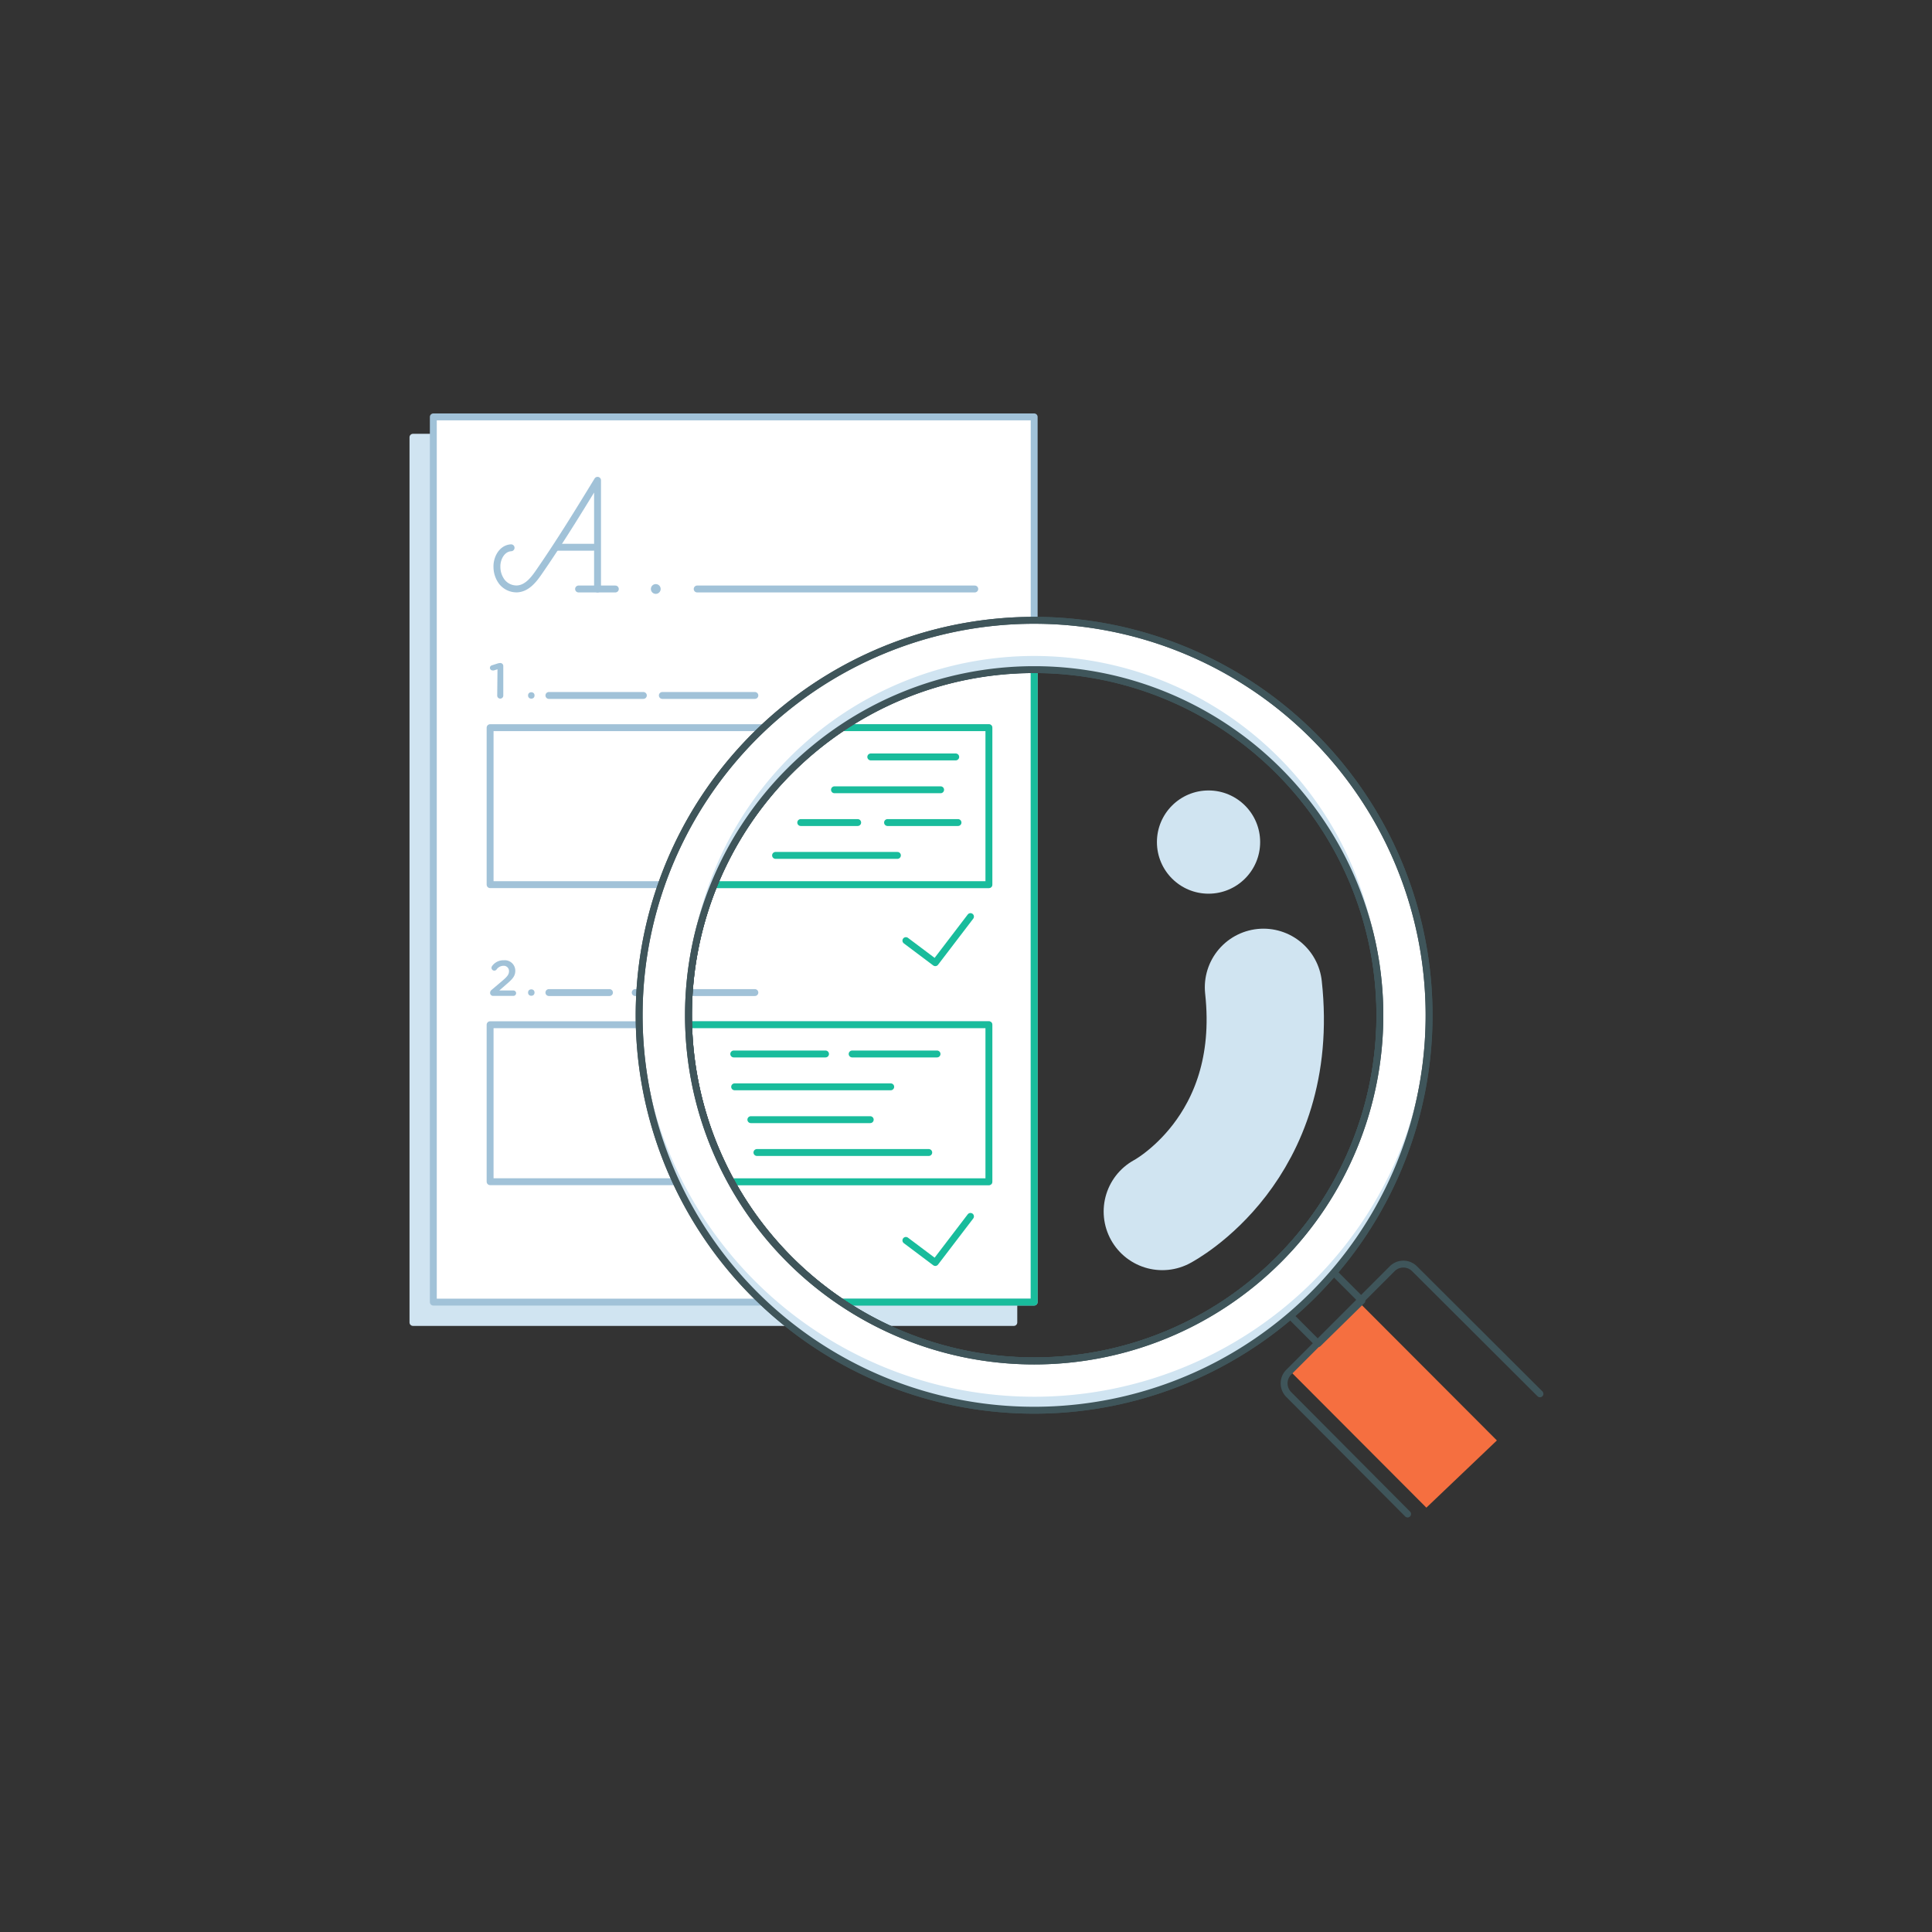 <svg id="cleanup" xmlns="http://www.w3.org/2000/svg" viewBox="0 0 280 280"><rect x="0" y="0" width="280" height="280" fill="#333333" stroke="none"/><title>into-the-exam</title><rect x="59.85" y="63.37" width="87.08" height="128.29" style="fill:#d0e4f1;stroke:#d0e4f1;stroke-linecap:round;stroke-linejoin:round"/><rect x="62.8" y="60.42" width="87.08" height="128.29" style="fill:#fff;stroke:#a1c2d8;stroke-linecap:round;stroke-linejoin:round"/><rect x="71.03" y="105.46" width="72.28" height="22.75" style="fill:none;stroke:#a1c2d8;stroke-linecap:round;stroke-linejoin:round"/><path d="M74.07,79.39c-1.35.08-2.09,1.54-2.05,2.78a3.59,3.59,0,0,0,.74,2.18,2.72,2.72,0,0,0,2.17,1c1.37-.06,2.33-1.22,3.07-2.28,3.05-4.39,5.83-8.93,8.6-13.46V85.36" style="fill:none;stroke:#a1c2d8;stroke-linecap:round;stroke-linejoin:round"/><line x1="89.18" y1="85.36" x2="83.85" y2="85.36" style="fill:none;stroke:#a1c2d8;stroke-linecap:round;stroke-linejoin:round"/><line x1="86.01" y1="79.31" x2="80.69" y2="79.31" style="fill:none;stroke:#a1c2d8;stroke-linecap:round;stroke-linejoin:round"/><line x1="101.04" y1="85.36" x2="141.27" y2="85.36" style="fill:none;stroke:#a1c2d8;stroke-linecap:round;stroke-linejoin:round"/><circle cx="95.04" cy="85.36" r="0.71" style="fill:#a1c2d8"/><path d="M71.26,143.45l1.56-1.32c.69-.59.95-.91.95-1.37a.76.76,0,0,0-.82-.79,1.24,1.24,0,0,0-1,.56.41.41,0,0,1-.72-.27.45.45,0,0,1,.1-.27,2,2,0,0,1,1.68-.82,1.52,1.52,0,0,1,1.67,1.51h0c0,.8-.42,1.23-1.32,2l-1,.87h2.05a.39.39,0,0,1,0,.78H71.51a.43.43,0,0,1-.48-.42A.55.55,0,0,1,71.26,143.45Z" style="fill:#a1c2d8"/><circle cx="77" cy="100.79" r="0.47" style="fill:#a1c2d8"/><path d="M72.1,97l-.52.16-.16,0A.39.39,0,0,1,71,96.8a.39.39,0,0,1,.3-.38l.77-.25a1.55,1.55,0,0,1,.43-.08h0a.43.43,0,0,1,.44.44v4.28a.44.44,0,0,1-.88,0Z" style="fill:#a1c2d8"/><line x1="79.55" y1="100.79" x2="93.24" y2="100.79" style="fill:none;stroke:#a1c2d8;stroke-linecap:round;stroke-linejoin:round"/><line x1="95.99" y1="100.79" x2="109.4" y2="100.79" style="fill:none;stroke:#a1c2d8;stroke-linecap:round;stroke-linejoin:round"/><rect x="71.03" y="148.51" width="72.28" height="22.75" style="fill:none;stroke:#a1c2d8;stroke-linecap:round;stroke-linejoin:round"/><polyline points="122.15 105.46 143.32 105.46 143.32 128.21 103.47 128.21" style="fill:#fff;stroke:#19bc9c;stroke-linecap:round;stroke-linejoin:round"/><polyline points="99.77 148.51 143.32 148.51 143.32 171.27 106.34 171.27" style="fill:#fff;stroke:#19bc9c;stroke-linecap:round;stroke-linejoin:round"/><circle cx="77" cy="143.85" r="0.47" style="fill:#a1c2d8"/><line x1="79.55" y1="143.85" x2="88.33" y2="143.85" style="fill:none;stroke:#a1c2d8;stroke-linecap:round;stroke-linejoin:round"/><line x1="92.06" y1="143.85" x2="109.4" y2="143.85" style="fill:none;stroke:#a1c2d8;stroke-linecap:round;stroke-linejoin:round"/><line x1="126.2" y1="109.7" x2="138.51" y2="109.7" style="fill:none;stroke:#19bc9c;stroke-linecap:round;stroke-linejoin:round"/><line x1="120.94" y1="114.46" x2="136.32" y2="114.46" style="fill:none;stroke:#19bc9c;stroke-linecap:round;stroke-linejoin:round"/><line x1="116.05" y1="119.21" x2="124.3" y2="119.21" style="fill:none;stroke:#19bc9c;stroke-linecap:round;stroke-linejoin:round"/><line x1="128.63" y1="119.21" x2="138.84" y2="119.21" style="fill:none;stroke:#19bc9c;stroke-linecap:round;stroke-linejoin:round"/><line x1="112.4" y1="123.97" x2="130.06" y2="123.97" style="fill:none;stroke:#19bc9c;stroke-linecap:round;stroke-linejoin:round"/><polyline points="131.29 136.32 135.55 139.52 140.65 132.84" style="fill:none;stroke:#19bc9c;stroke-linecap:round;stroke-linejoin:round"/><polyline points="131.29 179.77 135.55 182.97 140.65 176.29" style="fill:none;stroke:#19bc9c;stroke-linecap:round;stroke-linejoin:round"/><line x1="123.5" y1="152.75" x2="135.8" y2="152.75" style="fill:none;stroke:#19bc9c;stroke-linecap:round;stroke-linejoin:round"/><line x1="106.47" y1="157.51" x2="129.09" y2="157.51" style="fill:none;stroke:#19bc9c;stroke-linecap:round;stroke-linejoin:round"/><line x1="108.82" y1="162.27" x2="126.12" y2="162.27" style="fill:none;stroke:#19bc9c;stroke-linecap:round;stroke-linejoin:round"/><line x1="109.7" y1="167.03" x2="134.6" y2="167.03" style="fill:none;stroke:#19bc9c;stroke-linecap:round;stroke-linejoin:round"/><line x1="119.64" y1="152.75" x2="106.34" y2="152.75" style="fill:none;stroke:#19bc9c;stroke-linecap:round;stroke-linejoin:round"/><polyline points="149.88 97.05 149.88 188.71 121.88 188.71" style="fill:none;stroke:#19bc9c;stroke-linecap:round;stroke-linejoin:round"/><polygon points="216.94 208.76 197.19 188.97 186.97 198.7 206.72 218.5 216.94 208.76" style="fill:#f56f40"/><polygon points="197.38 188.5 192.62 183.73 186.27 189.96 191.03 194.73 197.38 188.5" style="fill:none;stroke:#3f555a;stroke-linecap:round;stroke-linejoin:round"/><path d="M223.18,202,205,183.87a2.29,2.29,0,0,0-3.23,0l-15,15a2.29,2.29,0,0,0,0,3.23L204,219.42" style="fill:none;stroke:#3f555a;stroke-linecap:round;stroke-linejoin:round"/><path d="M168.45,175.58s17.23-9,14.66-32.49" style="fill:none;stroke:#d0e4f1;stroke-linecap:round;stroke-linejoin:round;stroke-width:17px"/><circle cx="175.15" cy="122.04" r="7.48" style="fill:#d0e4f1"/><path d="M200,147.14A50.11,50.11,0,1,1,149.88,97,50.11,50.11,0,0,1,200,147.14Z" style="fill:none;stroke:#3f555a;stroke-linecap:round;stroke-linejoin:round"/><path d="M200,147.14A50.11,50.11,0,1,1,149.88,97,50.11,50.11,0,0,1,200,147.14Z" style="fill:none;stroke:#3f555a;stroke-linecap:round;stroke-linejoin:round"/><path d="M190.35,106.67a57.24,57.24,0,1,0,0,80.94A57.23,57.23,0,0,0,190.35,106.67Zm-75.9,75.9a50.1,50.1,0,1,1,70.86,0A50.11,50.11,0,0,1,114.45,182.57Z" style="fill:#fff;stroke:#3f555a;stroke-linecap:round;stroke-linejoin:round"/><path d="M185.31,109.75A50.09,50.09,0,0,0,99.8,146.16a50.09,50.09,0,0,1,100.16,0A50,50,0,0,0,185.31,109.75Z" style="fill:#d0e4f1"/><path d="M190.36,185.65a57.22,57.22,0,0,1-97.69-39.49,57.22,57.22,0,1,0,114.43,0A57,57,0,0,1,190.36,185.65Z" style="fill:#d0e4f1"/><path d="M190.35,106.67a57.24,57.24,0,1,0,0,80.94A57.23,57.23,0,0,0,190.35,106.67Zm-75.9,75.9a50.1,50.1,0,1,1,70.86,0A50.11,50.11,0,0,1,114.45,182.57Z" style="fill:none;stroke:#3f555a;stroke-linecap:round;stroke-linejoin:round"/></svg>
